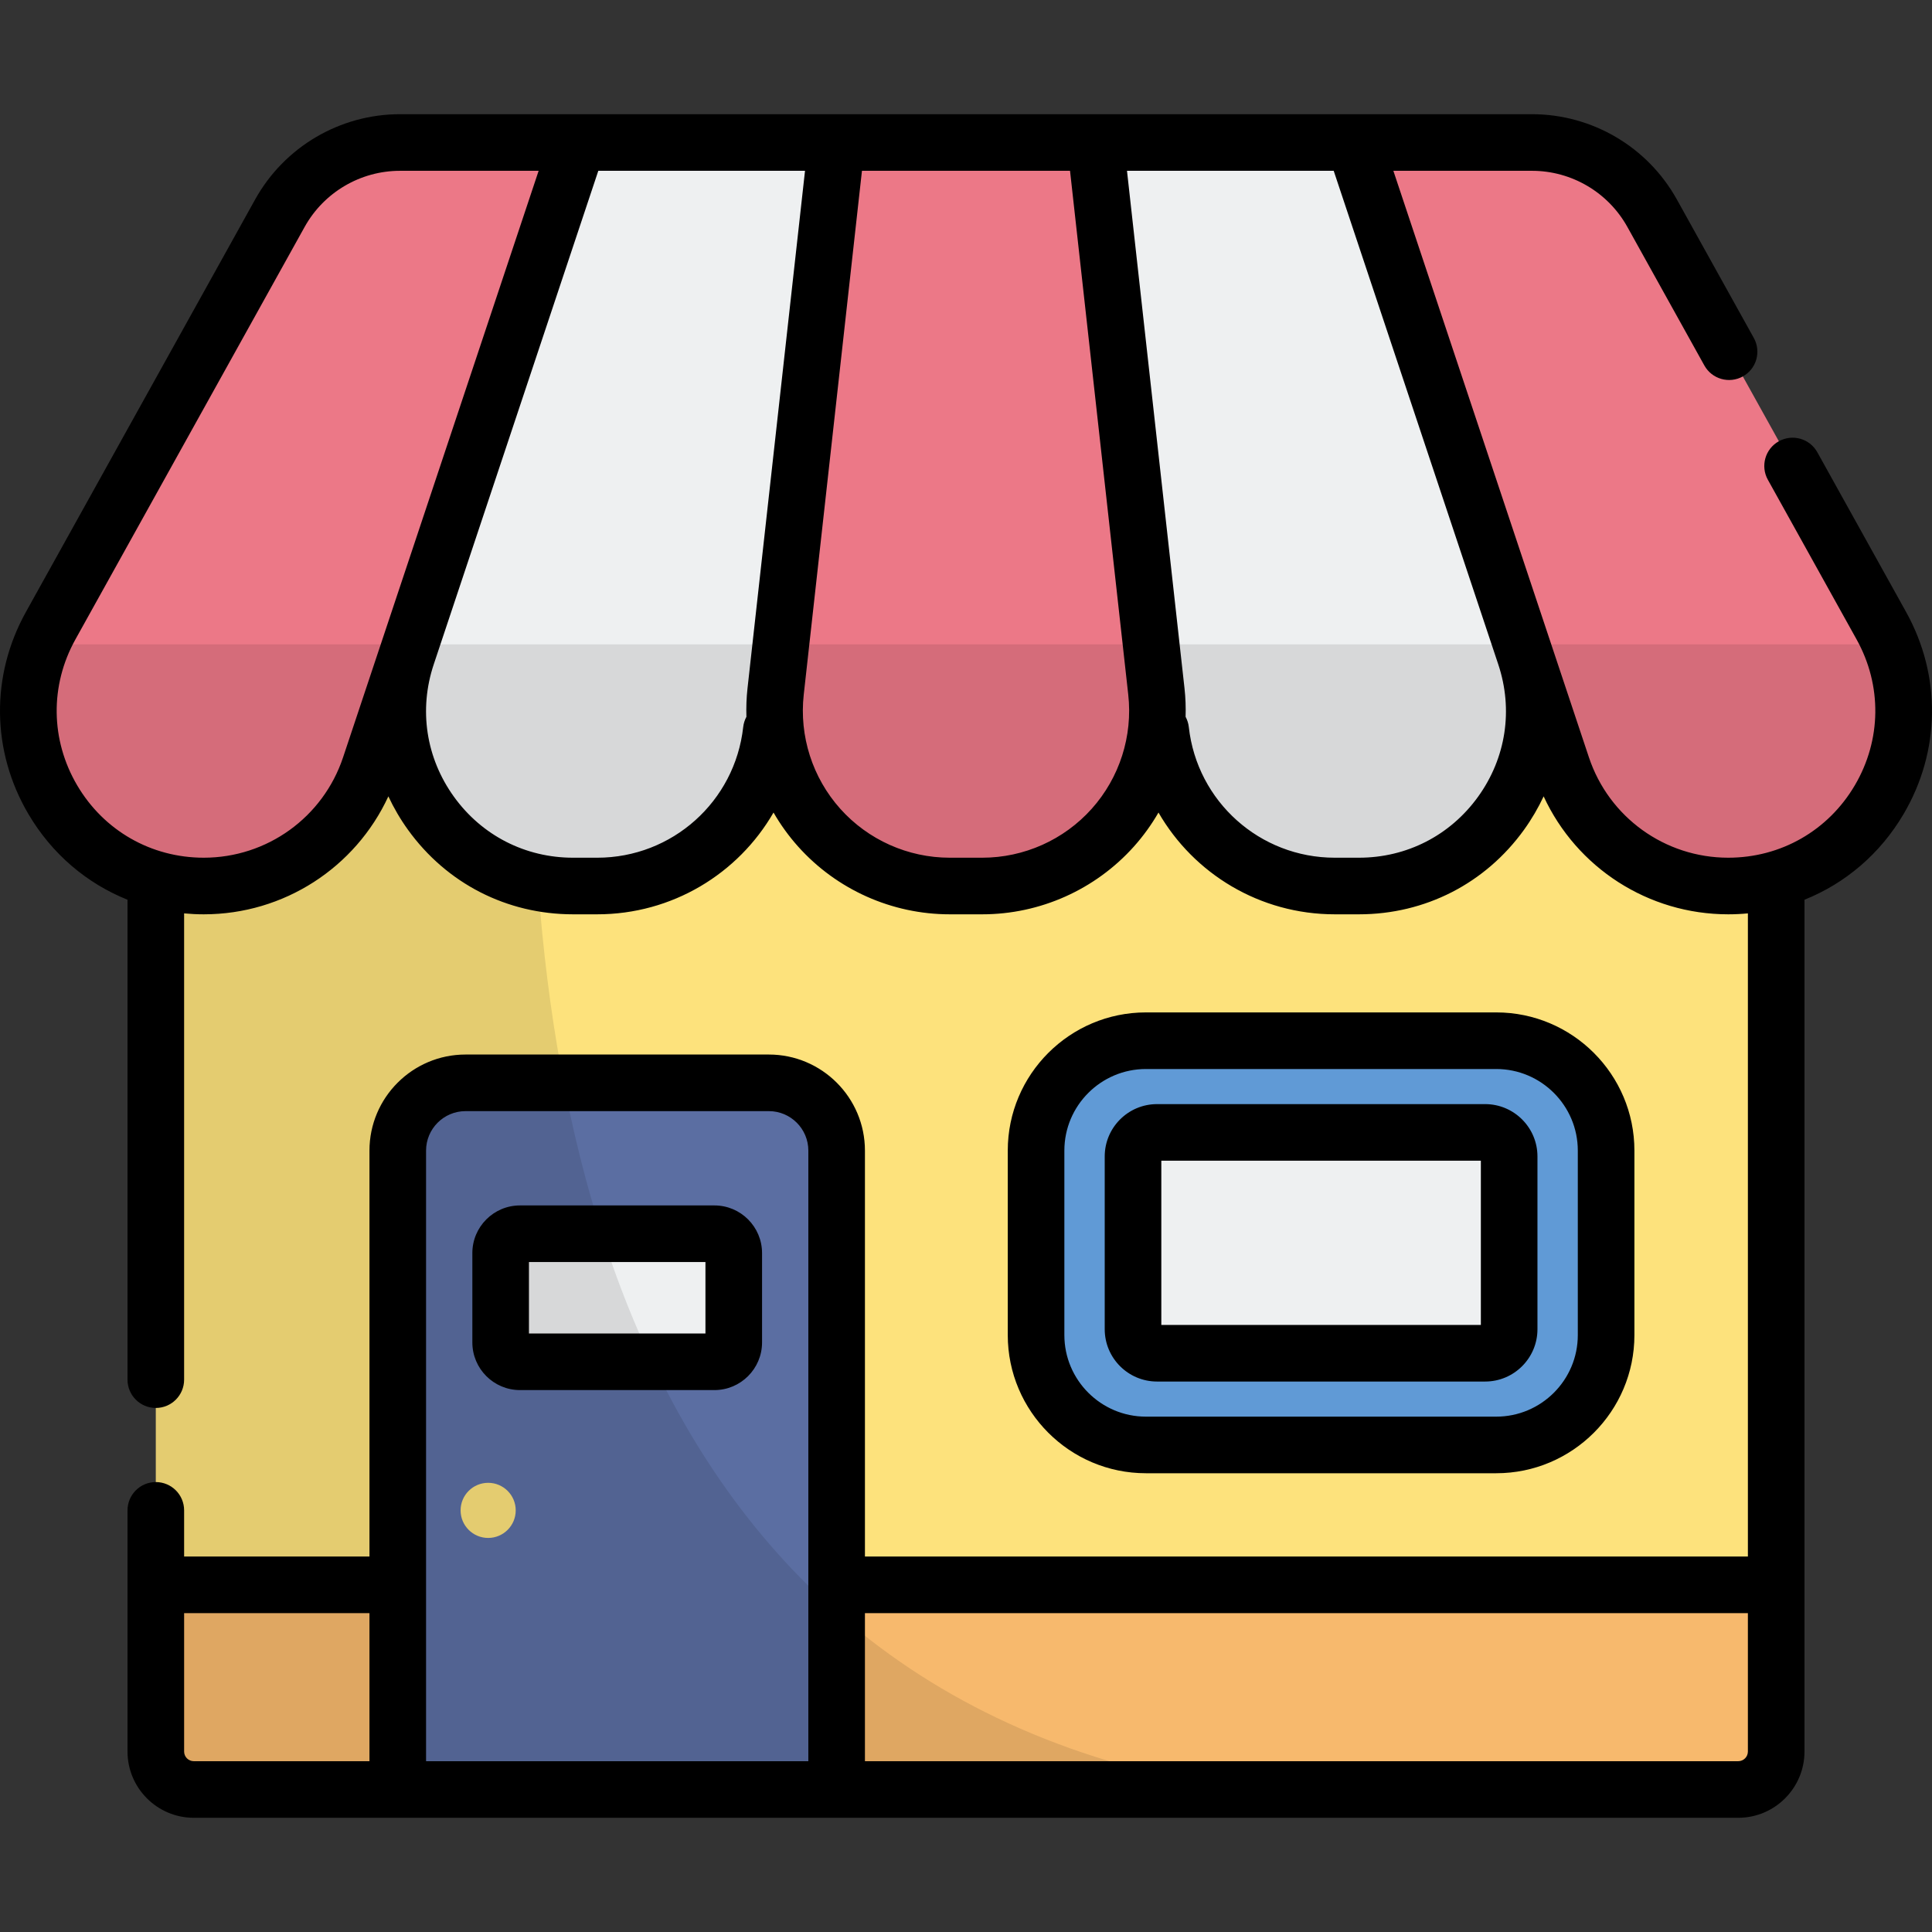 <?xml version="1.0" encoding="iso-8859-1"?>
<!-- Generator: Adobe Illustrator 19.0.0, SVG Export Plug-In . SVG Version: 6.00 Build 0)  -->
<svg version="1.1" id="Capa_1" xmlns="http://www.w3.org/2000/svg" xmlns:xlink="http://www.w3.org/1999/xlink" x="0px" y="0px"
	 viewBox="0 0 512 512" style="enable-background:new 0 0 512 512;" xml:space="preserve">
<rect x="0" y="0" width="512" height="512" fill="#333333" stroke="none"/>
<path style="fill:#FDE27C;" d="M470.708,170.76H41.293v293.414c0,5.557,4.505,10.062,10.062,10.062h409.293
	c5.557,0,10.062-4.505,10.062-10.062V170.76H470.708z"/>
<path style="fill:#F7B96D;" d="M470.708,419.995H41.293v44.179c0,5.557,4.505,10.062,10.062,10.062h409.293
	c5.557,0,10.062-4.505,10.062-10.062v-44.179H470.708z"/>
<path style="fill:#EEF0F1;" d="M396.516,371.762h-92.829c-9.917,0-17.956-8.039-17.956-17.956v-48.887
	c0-9.917,8.04-17.956,17.956-17.956h92.829c9.917,0,17.956,8.039,17.956,17.956v48.887
	C414.472,363.722,406.433,371.762,396.516,371.762z"/>
<path style="fill:#609AD6;" d="M396.517,382.925h-92.829c-16.056,0-29.119-13.063-29.119-29.119v-48.887
	c0-16.056,13.063-29.119,29.119-29.119h92.829c16.055,0,29.119,13.063,29.119,29.119v48.887
	C425.636,369.862,412.572,382.925,396.517,382.925z M306.626,300.102c-3.509,0-6.364,2.855-6.364,6.364v45.792
	c0,3.509,2.855,6.364,6.364,6.364h86.953c3.509,0,6.364-2.855,6.364-6.364v-45.792c0-3.509-2.855-6.364-6.364-6.364H306.626z"/>
<path style="fill:#5B6EA2;" d="M203.761,286.962h-80.394c-9.917,0-17.956,8.039-17.956,17.956v169.317h116.307V304.918
	C221.718,295.002,213.678,286.962,203.761,286.962z"/>
<path style="fill:#EEF0F1;" d="M189.329,326.952h-51.528c-2.829,0-5.123,2.294-5.123,5.123v23.69c0,2.829,2.294,5.123,5.123,5.123
	h51.528c2.829,0,5.123-2.294,5.123-5.123v-23.69C194.451,329.245,192.158,326.952,189.329,326.952z"/>
<circle style="fill:#FDE27C;" cx="129.366" cy="400.266" r="7.304"/>
<path style="opacity:0.1;enable-background:new    ;" d="M41.293,170.76v293.414c0,5.557,4.505,10.062,10.062,10.062h276.317
	C156.465,448.261,137.976,276.893,141.524,170.76H41.293z"/>
<path style="fill:#EC7887;" d="M260.314,234.802h-8.627c-27.669,0-49.195-24.051-46.138-51.551l16.169-145.487h68.566
	l16.169,145.487C309.509,210.751,287.983,234.802,260.314,234.802z"/>
<path style="fill:#EEF0F1;" d="M158.27,234.802h-6.401c-31.688,0-54.062-31.046-44.039-61.107l45.321-135.931h68.566
	l-17.309,155.743C201.795,217.015,181.924,234.802,158.27,234.802z"/>
<path style="fill:#EC7887;" d="M53.999,234.802L53.999,234.802c-35.399,0-57.773-38.03-40.579-68.973L74.178,56.493
	c6.424-11.561,18.609-18.729,31.835-18.729h47.139L98.038,203.062C91.718,222.017,73.979,234.802,53.999,234.802z"/>
<path style="fill:#EEF0F1;" d="M353.731,234.802h6.401c31.688,0,54.062-31.046,44.039-61.107L358.849,37.764h-68.566l17.309,155.743
	C310.206,217.015,330.077,234.802,353.731,234.802z"/>
<path style="fill:#EC7887;" d="M458.002,234.802L458.002,234.802c35.399,0,57.773-38.03,40.579-68.973L437.823,56.493
	c-6.424-11.561-18.609-18.729-31.835-18.729h-47.139l55.113,165.298C420.283,222.017,438.021,234.802,458.002,234.802z"/>
<path style="opacity:0.1;enable-background:new    ;" d="M205.548,183.251c-3.057,27.5,18.469,51.55,46.138,51.55h8.627
	c27.669,0,49.195-24.051,46.138-51.55l-1.388-12.491h-98.129L205.548,183.251z"/>
<path style="opacity:0.1;enable-background:new    ;" d="M108.808,170.76l-0.979,2.935c-10.023,30.061,12.352,61.106,44.039,61.106
	h6.401c23.654,0,43.525-17.785,46.138-41.295l2.528-22.746H108.808z"/>
<path style="opacity:0.1;enable-background:new    ;" d="M11.059,170.76c-12.423,29.905,9.4,64.042,42.939,64.042l0,0
	c19.98,0,37.72-12.785,44.039-31.739l10.77-32.302L11.059,170.76L11.059,170.76z"/>
<path style="opacity:0.1;enable-background:new    ;" d="M403.192,170.76l0.978,2.935c10.023,30.061-12.352,61.106-44.039,61.106
	h-6.401c-23.654,0-43.525-17.785-46.138-41.295l-2.528-22.746H403.192z"/>
<path style="opacity:0.1;enable-background:new    ;" d="M500.942,170.76c12.423,29.905-9.401,64.041-42.94,64.041l0,0
	c-19.98,0-37.72-12.785-44.039-31.739l-10.77-32.302L500.942,170.76L500.942,170.76z"/>
<path d="M396.516,390.424c20.191,0,36.619-16.427,36.619-36.619v-48.887c0-20.191-16.427-36.619-36.619-36.619h-92.829
	c-20.191,0-36.619,16.427-36.619,36.619v48.887c0,20.191,16.427,36.619,36.619,36.619H396.516z M282.068,353.806v-48.887
	c0-11.921,9.699-21.619,21.619-21.619h92.829c11.921,0,21.619,9.699,21.619,21.619v48.887c0,11.921-9.699,21.619-21.619,21.619
	h-92.829C291.766,375.425,282.068,365.726,282.068,353.806z M393.579,366.122c7.645,0,13.863-6.219,13.863-13.864v-45.792
	c0-7.645-6.219-13.864-13.863-13.864h-86.953c-7.645,0-13.864,6.219-13.864,13.864v45.792c0,7.645,6.22,13.864,13.864,13.864
	H393.579z M307.762,307.602h84.681v43.52h-84.681V307.602z M505.136,162.186l-23.525-42.334c-2.012-3.62-6.575-4.924-10.199-2.913
	c-3.62,2.012-4.924,6.578-2.912,10.199l23.525,42.334c6.771,12.184,6.593,26.63-0.476,38.644
	c-7.067,12.014-19.608,19.186-33.548,19.186c-16.778,0-31.617-10.695-36.925-26.611L369.256,45.264h36.733
	c10.495,0,20.181,5.699,25.279,14.872l20.4,36.712c2.012,3.62,6.579,4.925,10.198,2.913c3.621-2.012,4.925-6.578,2.913-10.199
	l-20.4-36.713c-7.743-13.932-22.453-22.585-38.391-22.585H106.013c-15.937,0-30.647,8.654-38.391,22.586L6.864,162.187
	c-9.38,16.878-9.134,36.892,0.658,53.535c6.197,10.533,15.431,18.374,26.27,22.716v127.185c0,4.142,3.357,7.5,7.5,7.5
	s7.5-3.358,7.5-7.5V242.056c1.717,0.161,3.453,0.246,5.206,0.246c21.212,0,40.181-12.343,48.924-31.259
	c1.436,3.067,3.162,6.036,5.201,8.864c10.258,14.232,26.202,22.395,43.745,22.395h6.4c19.845,0,37.36-10.731,46.723-26.972
	c1.843,3.195,4.017,6.22,6.515,9.011c10.217,11.415,24.861,17.961,40.181,17.961h8.627c15.318,0,29.964-6.547,40.181-17.961
	c2.498-2.791,4.672-5.816,6.515-9.011c9.364,16.241,26.878,26.972,46.723,26.972h6.4c17.543,0,33.488-8.163,43.745-22.395
	c2.038-2.828,3.764-5.797,5.201-8.864c8.744,18.916,27.712,31.259,48.925,31.259c1.753,0,3.489-0.084,5.206-0.246v170.439H229.217
	V304.918c0-14.036-11.42-25.456-25.456-25.456h-80.393c-14.037,0-25.456,11.42-25.456,25.456v107.576H48.794v-12.232
	c0-4.142-3.357-7.5-7.5-7.5s-7.5,3.358-7.5,7.5v63.911c0,9.684,7.878,17.561,17.561,17.561h409.293
	c9.684,0,17.56-7.879,17.56-17.561V238.438c10.839-4.342,20.074-12.184,26.27-22.716
	C514.269,199.078,514.515,179.065,505.136,162.186z M90.923,200.69c-5.308,15.917-20.146,26.612-36.925,26.612
	c-13.939,0-26.48-7.173-33.548-19.186c-7.068-12.014-7.246-26.46-0.476-38.644L80.733,60.137
	c5.099-9.174,14.784-14.872,25.279-14.872h36.733L90.923,200.69z M198.095,182.423c-0.28,2.516-0.363,5.032-0.288,7.534
	c-0.442,0.822-0.742,1.738-0.851,2.722c-2.194,19.739-18.825,34.624-38.686,34.624h-6.4c-12.664,0-24.173-5.893-31.577-16.166
	c-7.404-10.273-9.354-23.055-5.348-35.069c0-0.001,0-0.002,0.001-0.002l43.611-130.801h54.781L198.095,182.423z M289.317,214.336
	c-7.375,8.24-17.946,12.966-29.004,12.966h-8.627c-11.058,0-21.629-4.726-29.004-12.966c-7.374-8.239-10.903-19.267-9.682-30.257
	l15.428-138.815h55.141l15.428,138.815C300.221,195.069,296.691,206.098,289.317,214.336z M391.709,211.136
	c-7.404,10.274-18.913,16.166-31.577,16.166h-6.4c-19.859,0-36.491-14.884-38.685-34.624c-0.11-0.985-0.409-1.9-0.851-2.722
	c0.074-2.501-0.008-5.017-0.288-7.534L298.663,45.264h54.781l43.612,130.803C401.061,188.08,399.112,200.863,391.709,211.136z
	 M97.911,466.736H51.355c-1.412,0-2.562-1.15-2.562-2.562v-36.68h49.118V466.736z M214.218,466.736H112.912V304.918
	c0-5.766,4.691-10.457,10.457-10.457h80.393c5.766,0,10.457,4.691,10.457,10.457V466.736z M463.208,464.174
	c0,1.413-1.149,2.562-2.561,2.562h-231.43v-39.242h233.991V464.174z M189.329,319.452H137.8c-6.96,0-12.622,5.663-12.622,12.622
	v23.69c0,6.96,5.662,12.622,12.622,12.622h51.529c6.96,0,12.622-5.663,12.622-12.622v-23.69
	C201.95,325.115,196.289,319.452,189.329,319.452z M186.951,353.388h-46.773v-18.935h46.773V353.388z"/>
<g>
</g>
<g>
</g>
<g>
</g>
<g>
</g>
<g>
</g>
<g>
</g>
<g>
</g>
<g>
</g>
<g>
</g>
<g>
</g>
<g>
</g>
<g>
</g>
<g>
</g>
<g>
</g>
<g>
</g>
</svg>
